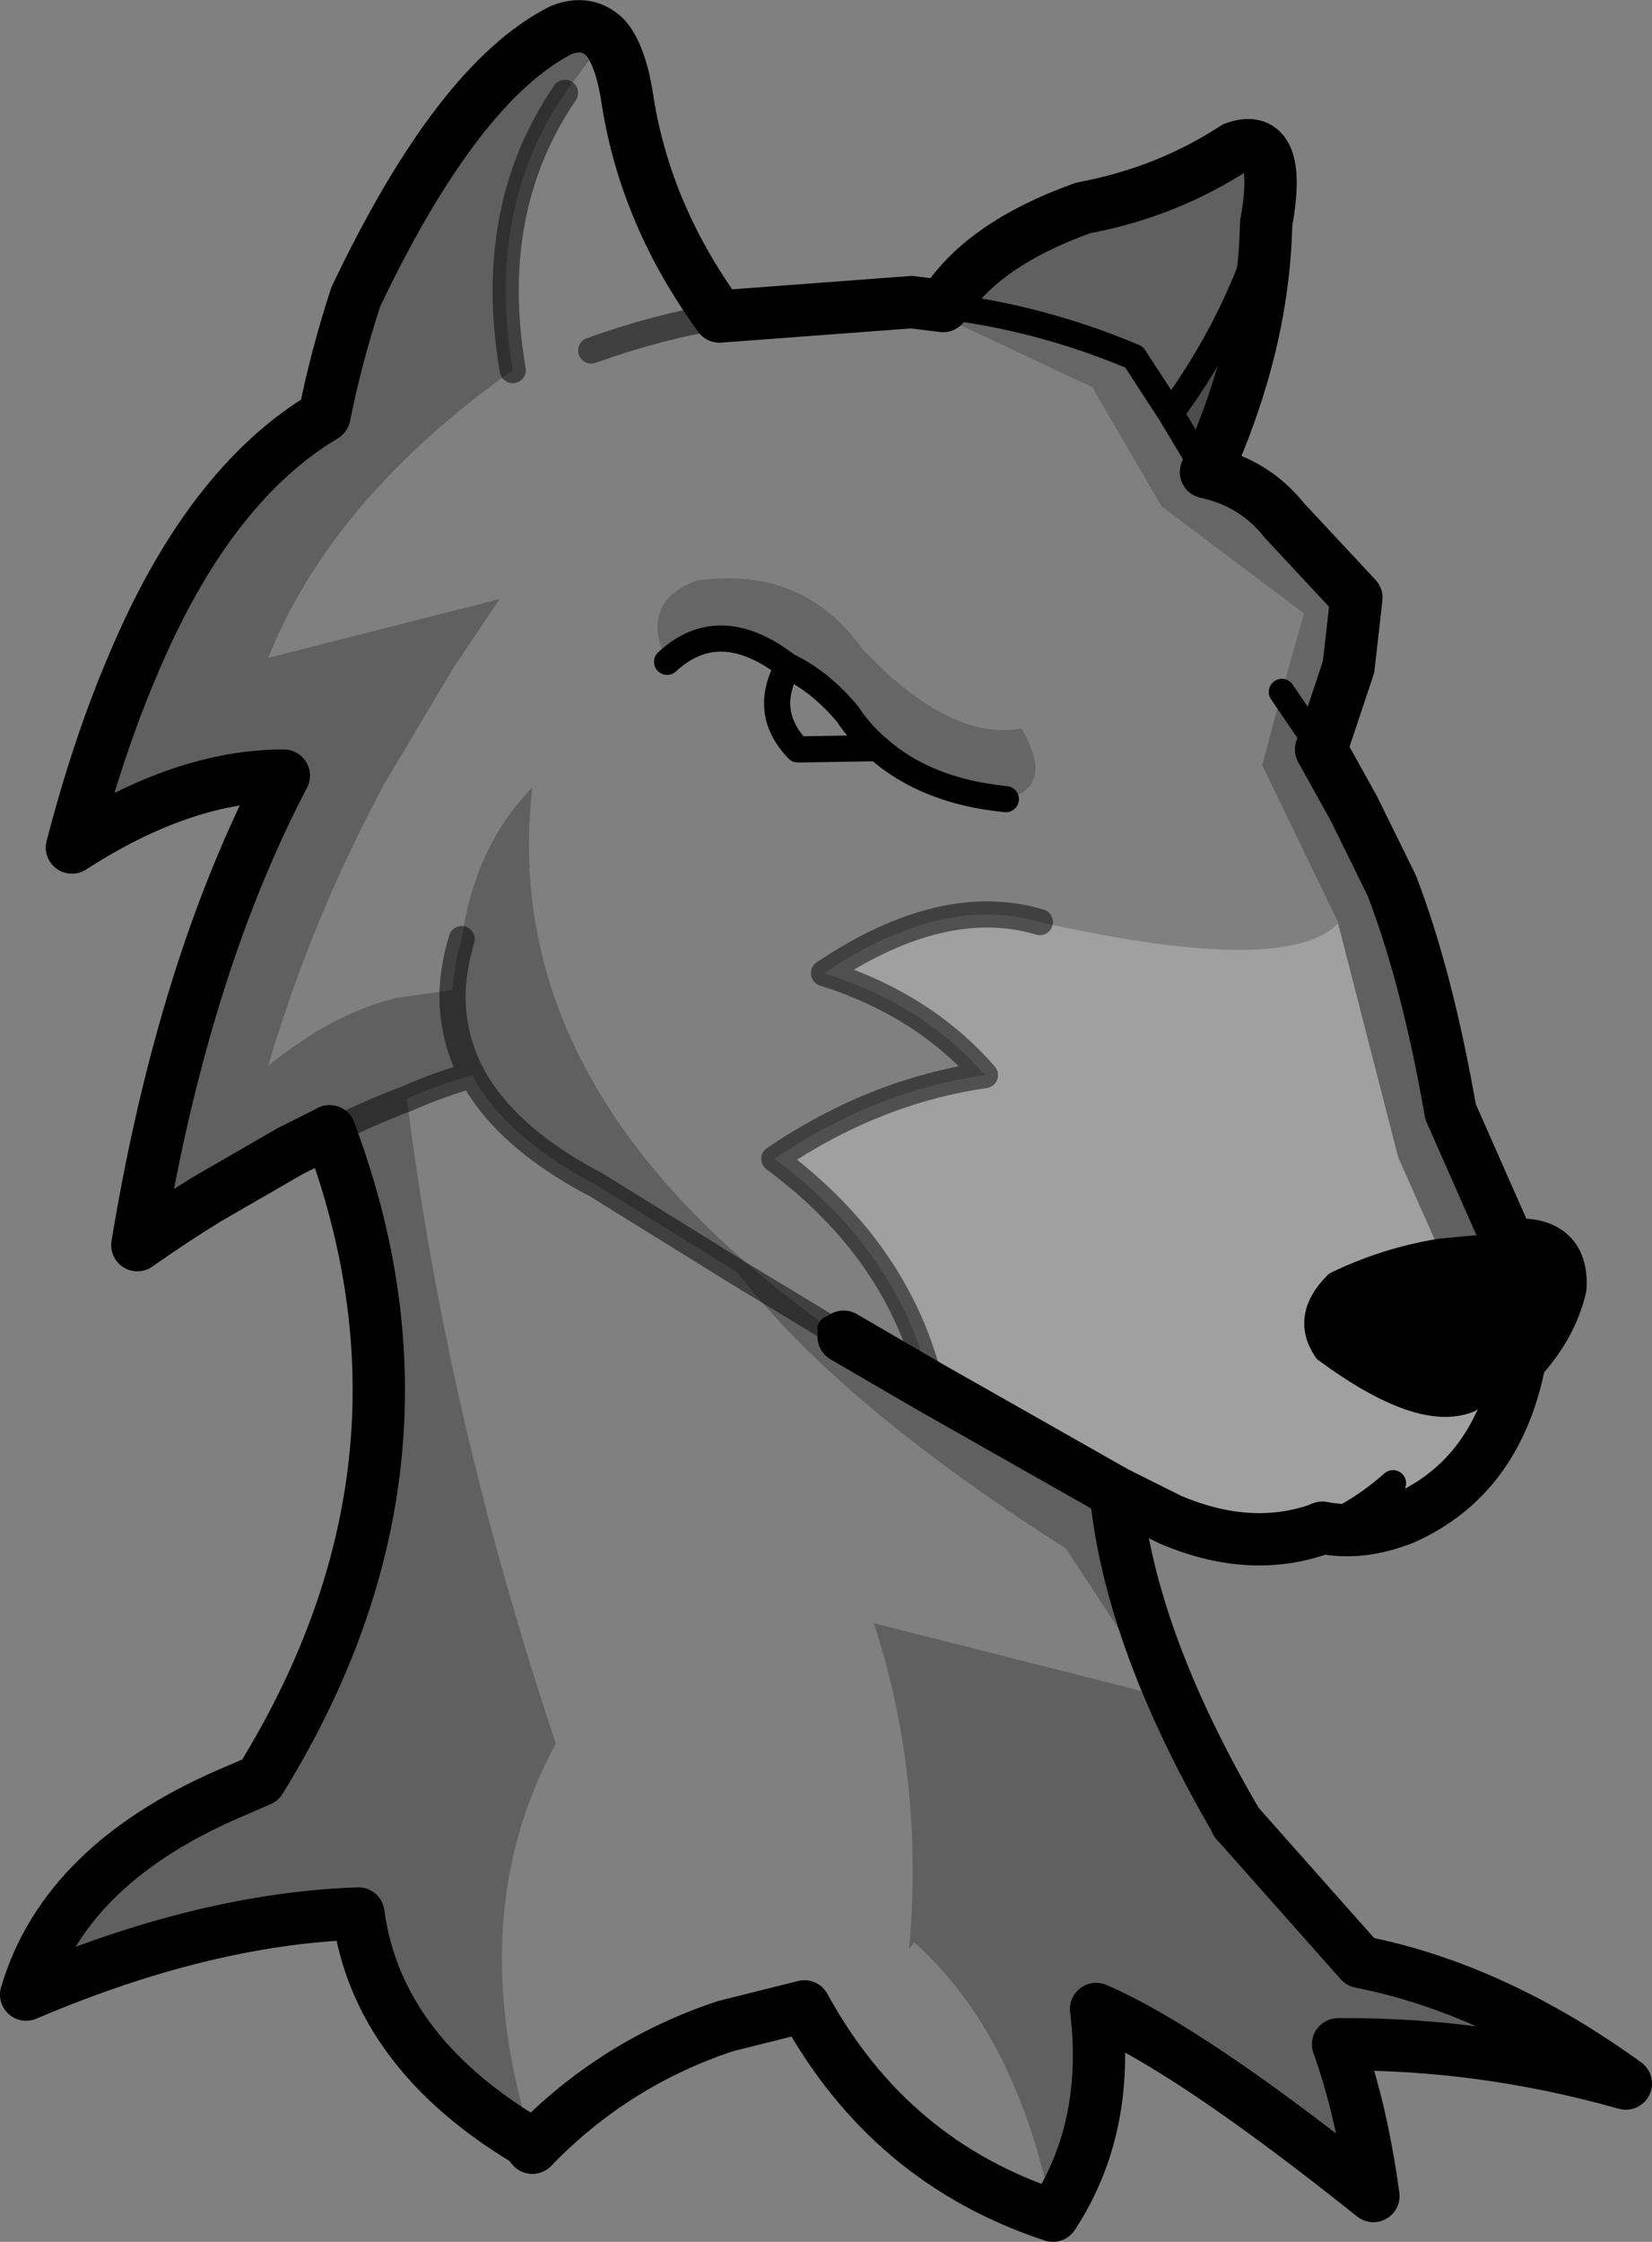<?xml version="1.0" encoding="UTF-8" standalone="no"?>
<svg xmlns:xlink="http://www.w3.org/1999/xlink" height="85.7px" width="63.15px" xmlns="http://www.w3.org/2000/svg">
  <rect width="100%" height="100%" fill="#808080" stroke="none"/>
  <g transform="matrix(1.0, 0.0, 0.0, 1.0, -176.35, -78.9)">
    <path d="M199.5 80.35 L197.95 82.45 Q194.9 86.9 195.95 93.05 189.05 97.95 186.6 104.05 L195.45 101.8 193.7 104.4 191.05 108.85 Q188.25 114.05 186.6 119.65 189.05 117.65 191.5 117.05 L193.65 116.75 Q193.7 115.8 194.0 114.8 194.5 111.25 196.7 109.0 195.35 120.65 208.1 129.7 L208.6 130.0 211.95 131.95 219.0 135.95 Q219.55 141.6 223.6 148.55 L223.65 148.6 228.35 153.9 Q233.45 154.9 238.5 158.55 233.0 157.0 227.5 157.05 228.4 159.55 228.85 162.85 221.85 157.25 218.25 155.7 218.8 160.25 216.6 163.6 215.25 156.7 211.3 153.15 L211.1 153.4 211.15 152.85 Q211.6 146.55 209.75 140.95 L220.8 143.75 217.1 138.1 Q208.4 132.55 204.55 127.55 L199.15 124.2 Q195.7 122.4 194.4 120.0 193.15 120.35 191.9 120.9 193.45 133.2 197.6 145.55 193.95 152.25 196.75 160.95 L196.7 161.0 196.5 160.75 Q190.75 157.3 190.05 152.05 184.15 152.25 177.35 155.15 178.85 150.05 185.5 147.3 L186.3 146.95 Q193.75 134.9 188.95 122.15 L187.45 122.9 184.25 124.75 Q182.95 125.55 181.6 126.5 183.35 115.9 187.2 108.55 183.35 108.55 179.1 111.3 180.1 107.45 181.4 104.4 184.3 97.45 188.75 94.8 189.2 92.55 189.95 90.25 193.85 82.05 197.8 80.05 198.8 79.65 199.5 80.35 M227.5 114.2 L227.5 114.15 224.6 108.15 225.35 105.35 226.85 107.55 228.1 109.8 229.55 112.75 Q230.9 116.25 231.8 121.4 L234.05 126.5 231.4 126.75 229.8 123.15 227.5 114.2 M212.4 90.6 Q213.85 88.25 217.75 86.85 220.95 86.25 223.55 84.55 225.4 83.9 224.75 87.45 223.6 91.3 221.1 94.7 L219.7 92.55 Q216.15 91.05 212.4 90.6 M191.9 120.9 Q190.7 121.35 189.45 121.95 L188.95 122.15 189.45 121.95 Q190.7 121.35 191.9 120.9 M204.55 127.55 L208.1 129.7 204.55 127.55 M194.4 120.0 Q193.6 118.5 193.65 116.75 193.6 118.5 194.4 120.0" fill="#000000" fill-opacity="0.251" fill-rule="evenodd" stroke="none"/>
    <path d="M225.35 105.35 L226.2 102.35 220.75 98.25 218.1 93.7 211.2 90.45 212.4 90.6 Q216.15 91.05 219.7 92.55 L221.1 94.7 222.45 96.95 Q224.3 97.35 225.45 98.8 L228.2 101.75 227.9 104.4 226.85 107.55 225.35 105.35 M201.85 104.2 Q200.75 101.95 202.95 101.1 207.05 100.5 209.35 103.75 L210.0 104.4 Q212.95 107.2 215.4 106.75 216.7 109.0 214.8 109.45 211.75 109.15 209.9 107.5 209.25 106.95 208.75 106.2 207.75 105.0 206.55 104.4 L206.45 104.35 Q203.85 102.35 201.85 104.2" fill="#000000" fill-opacity="0.2" fill-rule="evenodd" stroke="none"/>
    <path d="M224.75 87.45 Q224.65 92.1 222.45 96.95 L221.1 94.7 Q223.6 91.3 224.75 87.45" fill="#000000" fill-opacity="0.4" fill-rule="evenodd" stroke="none"/>
    <path d="M211.95 131.95 Q210.75 126.75 205.95 123.2 209.8 120.6 214.0 120.0 211.65 117.3 207.85 116.1 212.4 113.05 216.1 114.15 225.5 116.25 227.5 114.2 L229.8 123.15 231.4 126.75 Q229.3 127.1 227.45 128.0 226.2 129.25 227.05 130.5 230.65 133.15 232.5 132.4 L234.45 130.9 Q233.6 135.35 230.0 136.95 228.35 137.6 226.9 137.3 L226.65 137.4 Q224.05 138.25 221.1 137.0 L221.0 136.95 219.0 135.95 211.95 131.95 M229.6 135.6 Q228.3 136.75 226.9 137.3 228.3 136.75 229.6 135.6" fill="#ffffff" fill-opacity="0.251" fill-rule="evenodd" stroke="none"/>
    <path d="M234.05 126.5 Q236.1 126.3 236.0 128.1 235.65 129.6 234.45 130.9 L232.5 132.4 Q230.65 133.15 227.05 130.5 226.2 129.25 227.45 128.0 229.3 127.1 231.4 126.75 L234.05 126.5" fill="#000000" fill-rule="evenodd" stroke="none"/>
    <path d="M208.1 129.7 Q208.35 129.8 208.6 130.0 L208.1 129.7" fill="#ffffff" fill-rule="evenodd" stroke="none"/>
    <path d="M197.95 82.45 Q194.9 86.9 195.95 93.05 M193.65 116.75 Q193.7 115.8 194.0 114.8 M211.95 131.95 Q210.75 126.75 205.95 123.2 209.8 120.6 214.0 120.0 211.65 117.3 207.85 116.1 212.4 113.05 216.1 114.15 M203.85 91.0 Q201.45 91.4 198.95 92.3 M204.55 127.55 L199.15 124.2 Q195.7 122.4 194.4 120.0 193.15 120.35 191.9 120.9 190.7 121.35 189.45 121.95 L188.95 122.15 M208.1 129.7 L204.55 127.55 M193.65 116.75 Q193.6 118.5 194.4 120.0" fill="none" stroke="#000000" stroke-linecap="round" stroke-linejoin="round" stroke-opacity="0.502" stroke-width="1.0"/>
    <path d="M208.1 129.7 Q208.35 129.8 208.6 130.0 M222.45 96.95 L221.1 94.7 219.7 92.55 Q216.15 91.05 212.4 90.6 M224.75 87.45 Q223.6 91.3 221.1 94.7 M225.35 105.35 L226.85 107.55 M201.85 104.2 Q203.85 102.35 206.45 104.35 L206.55 104.4 Q207.75 105.0 208.75 106.2 209.25 106.95 209.9 107.5 211.75 109.15 214.8 109.45 M206.45 104.35 L206.45 104.4 Q205.5 106.15 206.85 107.55 L209.9 107.5 M234.45 130.9 L232.5 132.4 Q230.65 133.15 227.05 130.5 226.2 129.25 227.45 128.0 229.3 127.1 231.4 126.75 L234.05 126.5 M226.9 137.3 Q228.3 136.75 229.6 135.6" fill="none" stroke="#000000" stroke-linecap="round" stroke-linejoin="round" stroke-width="1.0"/>
    <path d="M203.85 91.0 Q201.05 87.15 200.35 82.8 200.1 81.05 199.5 80.35 198.8 79.65 197.8 80.05 193.85 82.05 189.95 90.25 189.2 92.55 188.75 94.8 184.3 97.45 181.4 104.4 180.1 107.45 179.1 111.3 183.35 108.55 187.2 108.55 183.35 115.9 181.6 126.5 182.95 125.55 184.25 124.75 L187.45 122.9 188.95 122.15 M208.6 130.0 L211.95 131.95 219.0 135.95 221.0 136.95 221.1 137.0 Q224.05 138.25 226.65 137.4 L226.9 137.3 Q228.35 137.6 230.0 136.95 233.6 135.35 234.45 130.9 235.65 129.6 236.0 128.1 236.1 126.3 234.05 126.5 L231.8 121.4 Q230.9 116.25 229.55 112.75 L228.1 109.8 226.85 107.55 227.9 104.4 228.2 101.75 225.45 98.8 Q224.3 97.35 222.45 96.95 224.65 92.1 224.75 87.45 225.4 83.9 223.55 84.55 220.95 86.25 217.75 86.85 213.85 88.25 212.4 90.6 L211.2 90.45 203.85 91.0 M223.6 148.55 L223.65 148.6 M196.75 160.95 L196.7 161.0" fill="none" stroke="#000000" stroke-linecap="round" stroke-linejoin="round" stroke-width="2.0"/>
    <path d="M188.95 122.15 Q193.75 134.9 186.3 146.95 L185.5 147.3 Q178.85 150.05 177.35 155.15 184.15 152.25 190.05 152.05 190.75 157.3 196.5 160.75 L196.7 161.0 Q199.85 157.75 204.1 156.35 L207.1 155.6 Q210.35 161.55 216.6 163.6 218.8 160.25 218.25 155.7 221.85 157.25 228.85 162.85 228.4 159.55 227.5 157.05 233.0 157.0 238.5 158.55 233.45 154.9 228.35 153.9 L223.65 148.6 Q219.55 141.6 219.0 135.95" fill="none" stroke="#000000" stroke-linecap="round" stroke-linejoin="round" stroke-width="2.0"/>
  </g>
</svg>
